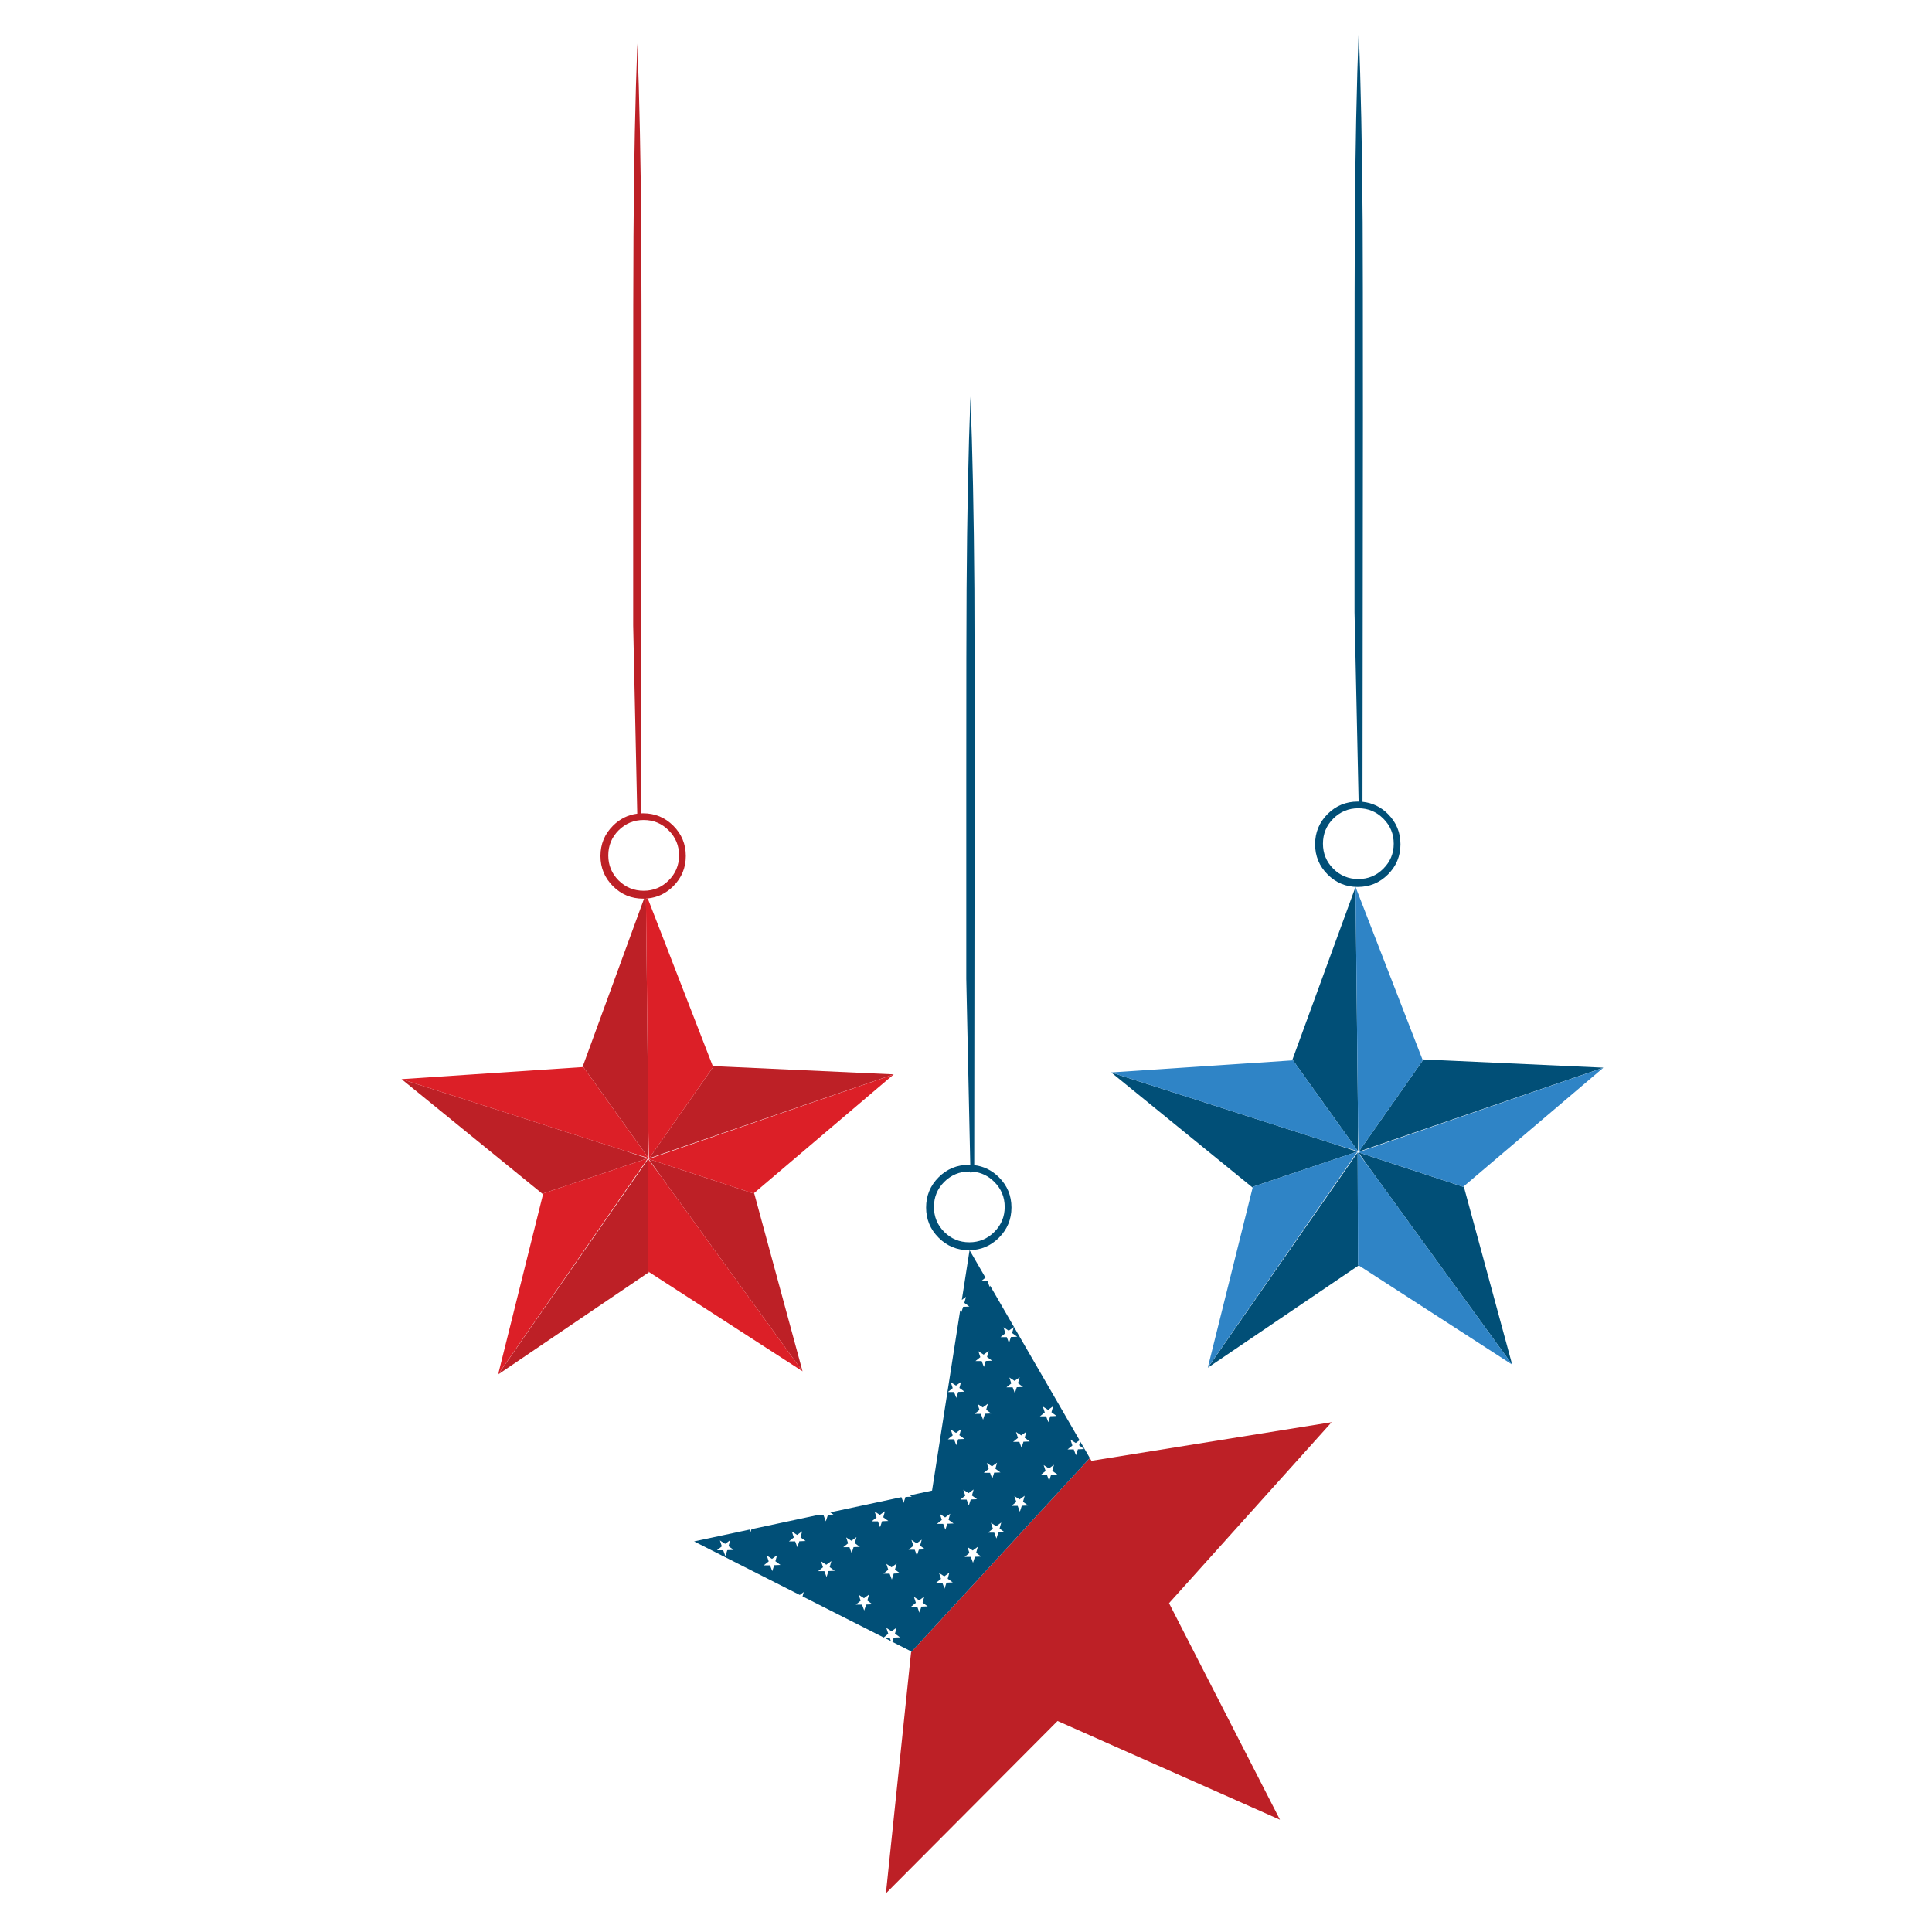 <?xml version="1.0" encoding="utf-8"?>
<!-- Generator: Adobe Illustrator 16.0.0, SVG Export Plug-In . SVG Version: 6.00 Build 0)  -->
<!DOCTYPE svg PUBLIC "-//W3C//DTD SVG 1.1//EN" "http://www.w3.org/Graphics/SVG/1.1/DTD/svg11.dtd">
<svg version="1.1" id="Layer_1" xmlns="http://www.w3.org/2000/svg" xmlns:xlink="http://www.w3.org/1999/xlink" x="0px" y="0px"
	 width="300px" height="300px" viewBox="0 0 300 300" enable-background="new 0 0 300 300" xml:space="preserve">
<g>
	<path fill-rule="evenodd" clip-rule="evenodd" fill="#BD2026" d="M100.677,179.786l-10.096-14.099l-0.13,0.009l9.56-26.152
		c-0.049,0-0.098,0-0.146,0c-1.83,0-3.392-0.646-4.687-1.941c-1.293-1.293-1.94-2.856-1.94-4.686c0-1.835,0.646-3.4,1.94-4.694
		c1.074-1.068,2.332-1.694,3.773-1.876l-0.63-29.213V66.921c0-15.772,0.016-25.848,0.048-30.229
		c0.077-11.538,0.276-21.516,0.602-29.936c0.324,8.392,0.527,18.349,0.608,29.871c0.028,4.375,0.042,14.483,0.042,30.325
		l-0.065,59.345c0.102-0.006,0.206-0.008,0.309-0.008c1.83,0,3.392,0.644,4.686,1.933c1.293,1.294,1.941,2.859,1.941,4.694
		c0,1.83-0.648,3.393-1.941,4.686c-1.121,1.121-2.443,1.757-3.968,1.905c-0.092,0.009-0.185,0.017-0.279,0.025l0.381,36.396
		L100.677,179.786z M117.099,185.253l7.52,27.686l-0.129-0.179c-0.017-0.021-0.03-0.04-0.041-0.057l-1.145-1.566
		c-6.59-9.086-13.181-18.169-19.776-27.248l-0.707-0.976l-2.087-2.939l16.276,5.353L117.099,185.253z M100.806,179.859l9.933-14.172
		l-0.057-0.146l28.093,1.284L100.806,179.859z M100.555,179.867l-16.203,5.45l-0.033,0.13l-21.96-17.874l31.617,10.143
		c0.547,0.173,1.096,0.35,1.649,0.527c0.412,0.13,0.823,0.263,1.234,0.398L100.555,179.867z M103.827,128.938
		c-1.066-1.072-2.357-1.608-3.874-1.608c-1.522,0-2.821,0.536-3.899,1.608c-1.066,1.072-1.6,2.369-1.6,3.89
		c0,1.517,0.533,2.811,1.6,3.882c1.078,1.072,2.377,1.608,3.899,1.608c1.516,0,2.807-0.537,3.874-1.608
		c1.078-1.072,1.616-2.366,1.616-3.882C105.443,131.306,104.905,130.009,103.827,128.938z M141.471,256.552l27.753-30.155
		l0.25,0.438l37.303-5.994l-25.25,28.1l17.226,33.624l-34.534-15.332L137.564,294L141.471,256.552z M100.79,197.532l-23.43,15.886
		l23.26-33.428l0.057,17.47L100.79,197.532z"/>
	<path fill-rule="evenodd" clip-rule="evenodd" fill="#DC1F27" d="M100.806,179.859l-0.041,0.049l-0.082-3.979l-0.381-36.396
		c0.094-0.008,0.188-0.016,0.279-0.025l10.1,26.033l0.057,0.146L100.806,179.859z M117.099,185.253l-0.09,0.073l-16.276-5.353
		l-0.024-0.008h0.016l38.05-13.133L117.099,185.253z M100.62,179.99v-0.057l2.201,2.979l0.707,0.976
		c6.595,9.079,13.187,18.162,19.776,27.248l1.145,1.566c0.011,0.017,0.024,0.036,0.041,0.057l0.129,0.179l-0.007-0.008
		l-23.821-15.398l-0.113-0.072L100.62,179.99z M96.859,178.642c-0.412-0.136-0.823-0.269-1.234-0.398
		c-0.553-0.178-1.102-0.354-1.649-0.527l-31.617-10.143l-0.016-0.01h0.008h0.016l28.084-1.867l0.13-0.009l10.096,14.099l0.032,0.041
		L96.859,178.642z M84.319,185.447l0.033-0.13l16.203-5.45l0.065-0.023L77.352,213.41L84.319,185.447z"/>
	<path fill-rule="evenodd" clip-rule="evenodd" fill="#014F77" d="M169.224,226.396l-27.753,30.155l0.008-0.129l-2.908-1.471
		l0.211-0.666l0.975-0.04l-0.788-0.577l0.259-0.934l-0.787,0.568l-0.813-0.528l0.301,0.917l-0.707,0.578l-12.605-6.384l0.187-0.675
		l-0.617,0.454l-16.405-8.315l19.249-4.109l-0.106,0.081h0.967l0.341,0.91l0.301-0.926l0.976-0.041l-0.586-0.43l11.045-2.355
		l0.333,0.892l0.3-0.925l0.975-0.041l-0.292-0.212l3.443-0.738l4.37-28.011l0.154,0.405l0.301-0.926l0.975-0.04l-0.788-0.577
		l0.26-0.934l-0.649,0.471l1.202-7.715c-0.041,0-0.081,0-0.122,0c-1.83,0-3.392-0.648-4.686-1.941
		c-1.294-1.294-1.941-2.856-1.941-4.687c0-1.836,0.647-3.399,1.941-4.694c1.294-1.288,2.856-1.933,4.686-1.933
		c0.079,0,0.155,0.001,0.232,0.004l-0.621-28.908v-30.212c0-15.772,0.016-25.848,0.048-30.229
		c0.075-11.539,0.276-21.517,0.602-29.937c0.324,8.393,0.527,18.35,0.608,29.872c0.027,4.375,0.04,14.483,0.04,30.326l-0.063,59.133
		c1.471,0.171,2.751,0.799,3.841,1.884c1.294,1.295,1.94,2.858,1.94,4.694c0,1.83-0.646,3.393-1.94,4.687
		c-1.266,1.267-2.787,1.912-4.564,1.941l2.469,4.263l-0.658,0.529h0.967l0.341,0.909l0.065-0.195l13.889,24l-0.594,0.43
		l-0.813-0.528l0.3,0.919l-0.755,0.608h0.967l0.342,0.91l0.301-0.927l0.975-0.041l-0.787-0.575l0.169-0.609L169.224,226.396z
		 M210.381,34.614c0.077-11.539,0.279-21.518,0.602-29.937c0.327,8.392,0.529,18.349,0.609,29.871
		c0.028,4.375,0.041,14.483,0.041,30.326l-0.064,59.633c1.52,0.15,2.837,0.783,3.955,1.896c1.294,1.294,1.941,2.858,1.941,4.694
		c0,1.831-0.647,3.393-1.941,4.688c-1.294,1.293-2.855,1.94-4.687,1.94c-1.83,0-3.393-0.647-4.686-1.94
		c-1.294-1.295-1.942-2.856-1.942-4.688c0-1.835,0.648-3.4,1.942-4.694c1.293-1.288,2.855-1.933,4.686-1.933c0.043,0,0.087,0,0.13,0
		l-0.634-29.416V64.842C210.333,49.07,210.351,38.994,210.381,34.614z M214.801,127.118c-1.067-1.072-2.359-1.608-3.875-1.608
		c-1.52,0-2.819,0.536-3.896,1.608c-1.068,1.072-1.601,2.369-1.601,3.89c0,1.516,0.532,2.81,1.601,3.882
		c1.077,1.073,2.377,1.608,3.896,1.608c1.516,0,2.808-0.536,3.875-1.608c1.078-1.072,1.617-2.366,1.617-3.882
		C216.418,129.487,215.879,128.19,214.801,127.118z M220.876,164.502l28.092,1.283l-37.967,13.035l9.932-14.172L220.876,164.502z
		 M227.29,184.213l7.521,27.687l-0.129-0.179c-0.016-0.022-0.03-0.041-0.042-0.057l-1.145-1.568
		c-6.59-9.085-13.182-18.167-19.774-27.247l-0.709-0.975l-2.087-2.94l16.277,5.353L227.29,184.213z M200.646,164.656l9.843-26.931
		l0.39,37.164l-0.009,3.858l-10.095-14.099L200.646,164.656z M210.746,178.828l-16.201,5.449l-0.032,0.131l-21.96-17.876
		l31.616,10.144c0.547,0.174,1.098,0.35,1.649,0.529c0.411,0.129,0.823,0.261,1.234,0.396L210.746,178.828z M210.982,196.492
		l-23.43,15.887l23.261-33.429l0.056,17.469L210.982,196.492z M150.685,181.92c-0.055-0.004-0.111-0.006-0.166-0.006
		c-1.521,0-2.821,0.537-3.898,1.607c-1.067,1.073-1.6,2.37-1.6,3.892c0,1.516,0.533,2.81,1.6,3.882
		c1.077,1.072,2.377,1.608,3.898,1.608c1.516,0,2.808-0.536,3.874-1.608c1.077-1.072,1.616-2.366,1.616-3.882
		c0-1.521-0.539-2.818-1.616-3.892c-0.914-0.917-1.991-1.441-3.233-1.574c-0.036,0.012-0.08,0.028-0.13,0.049
		c-0.146,0.06-0.259,0.1-0.34,0.121L150.685,181.92z M155.822,206.101l0.3,0.919l-0.755,0.608h0.966l0.342,0.909l0.3-0.926
		l0.975-0.04l-0.788-0.577l0.261-0.935l-0.788,0.569L155.822,206.101z M149.235,221.93l-0.788,0.568l-0.813-0.528l0.301,0.919
		l-0.755,0.608h0.967l0.341,0.91l0.3-0.927l0.975-0.04l-0.788-0.577L149.235,221.93z M147.635,214.628l0.301,0.918l-0.755,0.608
		h0.967l0.341,0.911l0.3-0.926l0.975-0.041l-0.788-0.576l0.26-0.935l-0.788,0.568L147.635,214.628z M158.664,233.812l0.975-0.041
		l-0.788-0.577l0.261-0.934l-0.788,0.569l-0.812-0.527l0.3,0.916l-0.756,0.609h0.968l0.34,0.91L158.664,233.812z M154.726,238.896
		l0.3-0.926l0.975-0.041l-0.787-0.576l0.26-0.934l-0.789,0.568l-0.812-0.529l0.301,0.918l-0.755,0.611h0.967L154.726,238.896z
		 M153.523,228.086l-0.756,0.609h0.967l0.341,0.909l0.3-0.927l0.975-0.04l-0.787-0.576l0.26-0.934l-0.787,0.568l-0.813-0.529
		L153.523,228.086z M162.571,229.02l0.341,0.909l0.3-0.926l0.975-0.04l-0.788-0.577l0.261-0.934l-0.787,0.568l-0.813-0.527
		l0.301,0.917l-0.755,0.609H162.571z M159.111,223.253l0.259-0.934l-0.787,0.569l-0.813-0.529l0.3,0.919l-0.755,0.608h0.967
		l0.342,0.91l0.3-0.927l0.976-0.04L159.111,223.253z M161.93,218.404l0.301,0.918l-0.757,0.609h0.967l0.341,0.909l0.301-0.925
		l0.975-0.042l-0.787-0.576l0.26-0.935l-0.787,0.569L161.93,218.404z M153.394,217.975l-0.788,0.568l-0.813-0.528l0.301,0.918
		l-0.756,0.609h0.967l0.342,0.909l0.301-0.926l0.974-0.04l-0.787-0.578L153.394,217.975z M151.923,209.82l0.3,0.919l-0.754,0.608
		h0.967l0.341,0.91l0.3-0.927l0.975-0.04l-0.787-0.577l0.26-0.934l-0.787,0.568L151.923,209.82z M158.859,215.367l-0.789-0.577
		l0.261-0.933l-0.787,0.567l-0.813-0.527l0.301,0.917l-0.754,0.609h0.966l0.341,0.909l0.301-0.925L158.859,215.367z
		 M134.494,249.154l0.975-0.042l-0.788-0.576l0.26-0.935l-0.788,0.568l-0.812-0.527l0.3,0.918l-0.755,0.608h0.966l0.341,0.91
		L134.494,249.154z M128.833,243.338l0.26-0.934l-0.788,0.567l-0.812-0.527l0.3,0.918l-0.755,0.608h0.966l0.342,0.91l0.3-0.925
		l0.975-0.042L128.833,243.338z M138.141,254.303l0.204,0.527l-1.048-0.527H138.141z M143.258,248.86l0.259-0.934l-0.787,0.568
		l-0.813-0.528l0.301,0.919l-0.755,0.608h0.967l0.341,0.91l0.301-0.927l0.975-0.04L143.258,248.86z M139.229,242.793l-0.787,0.569
		l-0.813-0.527l0.301,0.917l-0.756,0.609h0.966l0.341,0.909l0.301-0.925l0.975-0.042l-0.788-0.576L139.229,242.793z
		 M145.361,245.774h0.967l0.341,0.91l0.3-0.927l0.975-0.04l-0.787-0.577l0.259-0.935l-0.788,0.569l-0.812-0.528l0.301,0.919
		L145.361,245.774z M150.535,241.145l-0.756,0.609h0.967l0.341,0.909l0.3-0.925l0.975-0.041l-0.787-0.577l0.26-0.934l-0.788,0.568
		l-0.812-0.526L150.535,241.145z M119.063,241.535l0.3,0.918l-0.755,0.608h0.966l0.341,0.909l0.301-0.925l0.974-0.041l-0.787-0.577
		l0.26-0.935l-0.788,0.569L119.063,241.535z M113.386,239.155l-0.787,0.568l-0.812-0.526l0.301,0.917l-0.756,0.608h0.966l0.341,0.91
		l0.301-0.927l0.975-0.04l-0.788-0.577L113.386,239.155z M116.538,237.913l0.154-0.463l-0.301,0.064L116.538,237.913z
		 M146.758,235.623l-0.812-0.528l0.3,0.918l-0.755,0.609h0.966l0.342,0.909l0.3-0.926l0.974-0.041l-0.787-0.576l0.259-0.935
		L146.758,235.623z M150.096,232.854l0.341,0.91l0.301-0.927l0.975-0.041l-0.789-0.577l0.259-0.934l-0.787,0.569l-0.812-0.527
		l0.301,0.916l-0.756,0.61H150.096z M142.339,239.643l-0.812-0.527l0.3,0.917l-0.754,0.608h0.966l0.341,0.91l0.301-0.925
		l0.974-0.042l-0.787-0.576l0.259-0.933L142.339,239.643z M131.392,238.726l0.301,0.917l-0.756,0.609h0.966l0.341,0.91l0.3-0.927
		l0.975-0.04l-0.788-0.576l0.26-0.935l-0.788,0.567L131.392,238.726z M135.811,234.704l0.3,0.919l-0.756,0.609h0.967l0.341,0.909
		l0.301-0.926l0.975-0.041l-0.788-0.576l0.26-0.935l-0.788,0.569L135.811,234.704z M125.089,239.285l-0.787-0.577l0.259-0.933
		l-0.787,0.567l-0.813-0.528l0.3,0.919l-0.755,0.608h0.967l0.341,0.91l0.3-0.926L125.089,239.285z"/>
	<path fill-rule="evenodd" clip-rule="evenodd" fill="#2F84C6" d="M213.013,181.874l0.709,0.975
		c6.593,9.08,13.185,18.162,19.774,27.247l1.145,1.568c0.012,0.016,0.026,0.034,0.042,0.057l0.129,0.179l-0.008-0.008
		l-23.821-15.399l-0.113-0.073l-0.056-17.469v-0.057L213.013,181.874z M210.926,178.934l-0.023-0.007h0.016l38.05-13.134
		l-21.678,18.42l-0.087,0.073L210.926,178.934z M211.001,178.82l-0.043,0.049l-0.08-3.98l-0.39-37.164l10.388,26.777l0.057,0.146
		L211.001,178.82z M207.053,177.602c-0.411-0.136-0.823-0.268-1.234-0.396c-0.552-0.18-1.103-0.355-1.649-0.529l-31.616-10.144
		l-0.017-0.008h0.007h0.017l28.086-1.868l0.129-0.008l10.095,14.099l0.033,0.041L207.053,177.602z M194.513,184.408l0.032-0.131
		l16.201-5.449l0.067-0.023l-23.269,33.565L194.513,184.408z"/>
</g>
</svg>
